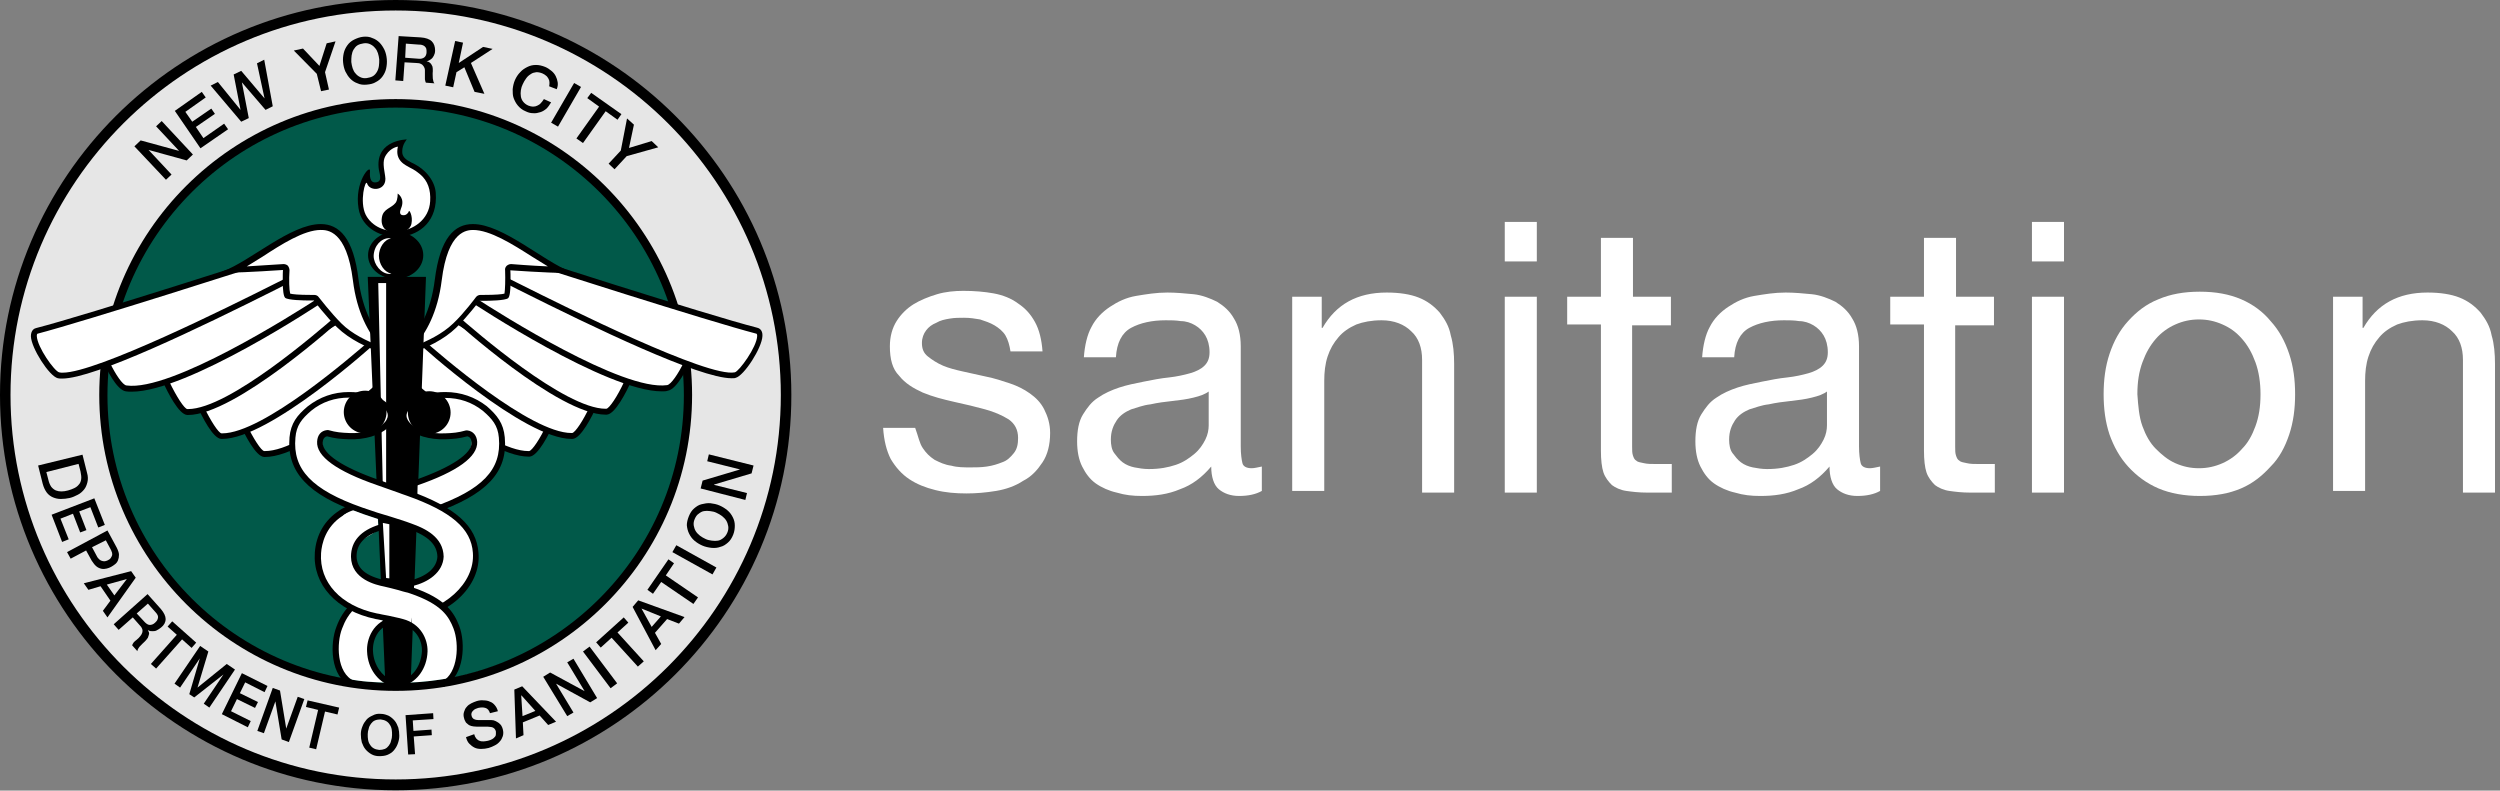 <?xml version="1.0" encoding="UTF-8"?>
<svg width="117px" height="37px" viewBox="0 0 117 37" version="1.1" xmlns="http://www.w3.org/2000/svg" xmlns:xlink="http://www.w3.org/1999/xlink">
    <rect x="0" y="0" width="117" height="37" fill="#808080" stroke="none"/>
    <!-- Generator: Sketch 43.2 (39069) - http://www.bohemiancoding.com/sketch -->
    <title>Group 6</title>
    <desc>Created with Sketch.</desc>
    <defs></defs>
    <g id="Page-1" stroke="none" stroke-width="1" fill="none" fill-rule="evenodd">
        <g id="Mobile-Portrait" transform="translate(-10, -5)" fill-rule="nonzero">
            <g id="Group-6" transform="translate(10, 5)">
                <g id="FINAL-DSNY-Web">
                    <g id="Layer_1">
                        <g id="XMLID_92_">
                            <path d="M18.517,0.246 C8.428,0.246 0.246,8.413 0.246,18.485 C0.246,28.556 8.428,36.724 18.517,36.724 C28.606,36.724 36.788,28.556 36.788,18.485 C36.804,8.413 28.622,0.246 18.517,0.246 Z" id="Shape" fill="#E6E6E6"></path>
                            <path d="M18.517,36.985 C8.305,36.985 0,28.679 0,18.485 C0,8.29 8.305,0 18.517,0 C28.729,0 37.035,8.29 37.035,18.485 C37.05,28.679 28.729,36.985 18.517,36.985 Z M18.517,0.491 C8.582,0.491 0.492,8.567 0.492,18.485 C0.492,28.402 8.582,36.478 18.517,36.478 C28.453,36.478 36.542,28.402 36.542,18.485 C36.542,8.567 28.468,0.491 18.517,0.491 Z" id="Shape" fill="#000000"></path>
                        </g>
                        <g id="XMLID_65_" transform="translate(4.768, 4.606)" fill="#015949">
                            <ellipse id="Oval" cx="13.719" cy="13.741" rx="13.673" ry="13.649"></ellipse>
                        </g>
                        <g id="XMLID_93_" transform="translate(4.614, 4.606)" fill="#000000">
                            <path d="M13.903,27.727 C6.26,27.727 0.031,21.509 0.031,13.879 C0.031,6.249 6.26,0.031 13.903,0.031 C21.547,0.031 27.776,6.249 27.776,13.879 C27.776,21.524 21.562,27.727 13.903,27.727 Z M13.903,0.43 C6.475,0.43 0.415,6.463 0.415,13.894 C0.415,21.325 6.46,27.359 13.903,27.359 C21.332,27.359 27.391,21.325 27.391,13.894 C27.391,6.463 21.347,0.43 13.903,0.43 Z" id="Shape"></path>
                        </g>
                        <g id="Group" transform="translate(6.152, 1.689)" fill="#000000">
                            <polygon id="Shape" points="0.138 5.159 0.431 4.882 2.23 5.373 2.23 5.373 1.153 4.222 1.415 3.976 2.876 5.542 2.584 5.819 0.8 5.327 0.8 5.327 1.876 6.479 1.615 6.724"></polygon>
                            <polygon id="Shape" points="2.03 3.5 3.291 2.61 3.476 2.871 2.522 3.546 2.845 4.007 3.737 3.393 3.906 3.639 3.014 4.253 3.368 4.775 4.337 4.099 4.522 4.36 3.23 5.251"></polygon>
                            <polygon id="Shape" points="3.707 2.318 4.045 2.149 5.106 3.454 5.106 3.454 4.783 1.796 5.137 1.627 6.229 2.917 6.229 2.917 5.875 1.274 6.213 1.105 6.613 3.285 6.275 3.454 5.168 2.165 5.168 2.165 5.491 3.838 5.137 4.007"></polygon>
                            <polygon id="Shape" points="8.674 1.766 7.598 0.676 8.028 0.583 8.797 1.397 9.136 0.338 9.551 0.246 9.059 1.689 9.243 2.502 8.874 2.579"></polygon>
                            <path d="M10.843,0.031 C10.997,0.015 11.15,0.031 11.273,0.092 C11.412,0.138 11.519,0.215 11.612,0.307 C11.704,0.399 11.781,0.522 11.842,0.645 C11.904,0.783 11.935,0.921 11.95,1.075 C11.965,1.228 11.95,1.382 11.919,1.52 C11.889,1.658 11.827,1.781 11.75,1.888 C11.673,1.996 11.566,2.088 11.443,2.149 C11.32,2.226 11.181,2.257 11.012,2.272 C10.858,2.288 10.704,2.272 10.581,2.211 C10.443,2.165 10.335,2.088 10.243,1.996 C10.151,1.904 10.074,1.781 10.012,1.658 C9.951,1.52 9.92,1.382 9.905,1.228 C9.889,1.075 9.905,0.937 9.935,0.798 C9.966,0.66 10.028,0.537 10.105,0.43 C10.181,0.322 10.289,0.23 10.412,0.169 C10.535,0.107 10.689,0.046 10.843,0.031 Z M10.874,0.338 C10.766,0.353 10.658,0.384 10.581,0.43 C10.504,0.476 10.443,0.553 10.397,0.629 C10.351,0.706 10.32,0.798 10.304,0.906 C10.289,0.998 10.289,1.105 10.289,1.213 C10.304,1.32 10.32,1.412 10.351,1.505 C10.381,1.597 10.428,1.689 10.489,1.75 C10.551,1.827 10.612,1.873 10.704,1.919 C10.797,1.965 10.889,1.98 11.012,1.965 C11.12,1.95 11.227,1.919 11.304,1.873 C11.381,1.827 11.443,1.75 11.489,1.673 C11.535,1.597 11.566,1.505 11.581,1.397 C11.596,1.305 11.596,1.198 11.596,1.09 C11.581,0.983 11.566,0.89 11.535,0.798 C11.504,0.706 11.458,0.614 11.396,0.553 C11.335,0.476 11.273,0.43 11.181,0.384 C11.089,0.338 10.981,0.322 10.874,0.338 Z" id="Shape"></path>
                            <path d="M12.504,0 L13.534,0.061 C13.765,0.077 13.949,0.138 14.057,0.246 C14.165,0.353 14.211,0.507 14.211,0.676 C14.211,0.783 14.18,0.86 14.149,0.921 C14.119,0.983 14.073,1.044 14.026,1.075 C13.98,1.105 13.949,1.136 13.903,1.151 C13.857,1.167 13.826,1.182 13.811,1.182 L13.811,1.182 C13.842,1.182 13.873,1.198 13.919,1.213 C13.949,1.228 13.98,1.259 14.011,1.29 C14.042,1.32 14.057,1.382 14.088,1.428 C14.103,1.489 14.103,1.551 14.103,1.643 C14.088,1.766 14.103,1.888 14.103,1.98 C14.119,2.088 14.134,2.165 14.18,2.211 L13.78,2.18 C13.75,2.134 13.75,2.073 13.734,2.027 L13.734,1.858 L13.734,1.597 C13.734,1.52 13.703,1.459 13.673,1.412 C13.642,1.366 13.596,1.32 13.55,1.305 C13.503,1.274 13.427,1.259 13.334,1.259 L12.781,1.228 L12.719,2.103 L12.35,2.073 L12.504,0 Z M12.811,1.013 L13.427,1.059 C13.55,1.075 13.642,1.044 13.703,0.998 C13.765,0.952 13.811,0.86 13.811,0.752 C13.811,0.691 13.811,0.629 13.796,0.583 C13.78,0.537 13.75,0.507 13.719,0.476 C13.688,0.445 13.642,0.43 13.596,0.415 C13.55,0.399 13.503,0.399 13.457,0.399 L12.842,0.353 L12.811,1.013 Z" id="Shape"></path>
                            <polygon id="Shape" points="15.149 0.23 15.518 0.307 15.318 1.259 16.456 0.507 16.902 0.599 15.887 1.259 16.518 2.702 16.057 2.61 15.58 1.459 15.211 1.689 15.057 2.395 14.688 2.318"></polygon>
                            <path d="M19.548,2.349 C19.563,2.288 19.563,2.226 19.563,2.165 C19.563,2.103 19.548,2.057 19.517,1.996 C19.486,1.95 19.455,1.888 19.409,1.858 C19.363,1.812 19.302,1.781 19.24,1.75 C19.132,1.704 19.04,1.689 18.948,1.689 C18.856,1.704 18.763,1.72 18.686,1.781 C18.61,1.827 18.533,1.888 18.471,1.98 C18.41,2.057 18.363,2.149 18.317,2.241 C18.271,2.334 18.24,2.426 18.225,2.533 C18.21,2.625 18.21,2.733 18.225,2.825 C18.24,2.917 18.271,2.994 18.333,3.071 C18.394,3.147 18.471,3.209 18.579,3.255 C18.656,3.285 18.733,3.301 18.794,3.301 C18.871,3.301 18.933,3.285 18.994,3.255 C19.056,3.224 19.117,3.193 19.163,3.132 C19.209,3.086 19.256,3.024 19.302,2.948 L19.64,3.101 C19.578,3.209 19.502,3.316 19.425,3.393 C19.332,3.47 19.24,3.531 19.132,3.562 C19.025,3.593 18.917,3.623 18.794,3.608 C18.671,3.608 18.563,3.577 18.44,3.516 C18.287,3.454 18.179,3.362 18.087,3.255 C17.994,3.147 17.933,3.024 17.887,2.902 C17.841,2.779 17.841,2.641 17.841,2.487 C17.856,2.349 17.887,2.195 17.948,2.057 C18.01,1.919 18.087,1.796 18.194,1.689 C18.287,1.581 18.41,1.505 18.533,1.443 C18.656,1.382 18.779,1.351 18.933,1.351 C19.071,1.351 19.209,1.382 19.363,1.443 C19.471,1.489 19.563,1.551 19.655,1.627 C19.748,1.704 19.809,1.781 19.855,1.873 C19.901,1.965 19.932,2.057 19.948,2.165 C19.963,2.272 19.948,2.38 19.901,2.487 L19.548,2.349 Z" id="Shape"></path>
                            <polygon id="Shape" points="20.717 2.195 21.04 2.38 19.963 4.237 19.64 4.053"></polygon>
                            <polygon id="Shape" points="21.516 2.656 22.931 3.654 22.747 3.915 22.193 3.516 21.132 5.005 20.824 4.79 21.885 3.301 21.332 2.902"></polygon>
                            <polygon id="Shape" points="22.901 5.358 23.193 3.854 23.516 4.145 23.285 5.235 24.346 4.913 24.654 5.205 23.177 5.619 22.608 6.233 22.331 5.972"></polygon>
                        </g>
                        <g id="Group" transform="translate(1.692, 21.187)" fill="#000000">
                            <path d="M2.169,0.092 L2.384,0.952 C2.43,1.105 2.43,1.259 2.399,1.382 C2.368,1.505 2.322,1.627 2.245,1.72 C2.169,1.812 2.076,1.904 1.953,1.965 C1.83,2.027 1.707,2.088 1.569,2.119 C1.43,2.149 1.292,2.165 1.153,2.165 C1.015,2.165 0.892,2.134 0.784,2.088 C0.677,2.042 0.569,1.965 0.492,1.858 C0.415,1.75 0.354,1.627 0.308,1.459 L0.092,0.599 L2.169,0.092 Z M0.477,0.906 L0.569,1.259 C0.6,1.397 0.646,1.505 0.707,1.597 C0.769,1.673 0.846,1.735 0.923,1.766 C1,1.796 1.092,1.812 1.184,1.812 C1.277,1.812 1.384,1.796 1.492,1.766 C1.599,1.735 1.692,1.704 1.784,1.658 C1.876,1.612 1.938,1.566 1.999,1.489 C2.061,1.428 2.092,1.336 2.107,1.244 C2.122,1.151 2.107,1.029 2.076,0.875 L1.984,0.522 L0.477,0.906 Z" id="Shape"></path>
                            <polygon id="Shape" points="2.722 2.134 3.214 3.378 2.907 3.5 2.538 2.549 2.015 2.748 2.353 3.623 2.061 3.731 1.723 2.856 1.138 3.086 1.523 4.053 1.215 4.176 0.723 2.902"></polygon>
                            <path d="M3.337,3.639 L3.768,4.437 C3.83,4.56 3.876,4.683 3.876,4.775 C3.876,4.882 3.86,4.959 3.83,5.036 C3.799,5.112 3.753,5.174 3.691,5.22 C3.63,5.266 3.568,5.312 3.507,5.343 C3.445,5.373 3.384,5.404 3.307,5.42 C3.23,5.435 3.153,5.45 3.076,5.435 C2.999,5.42 2.907,5.389 2.83,5.327 C2.753,5.266 2.676,5.174 2.599,5.051 L2.338,4.575 L1.615,4.959 L1.446,4.652 L3.337,3.639 Z M2.615,4.422 L2.861,4.882 C2.876,4.913 2.907,4.944 2.938,4.974 C2.968,5.005 2.999,5.036 3.045,5.051 C3.091,5.066 3.137,5.082 3.184,5.082 C3.23,5.082 3.291,5.066 3.353,5.036 C3.414,5.005 3.46,4.974 3.491,4.928 C3.522,4.882 3.537,4.851 3.553,4.805 C3.568,4.759 3.553,4.729 3.553,4.683 C3.537,4.637 3.522,4.606 3.507,4.56 L3.261,4.099 L2.615,4.422 Z" id="Shape"></path>
                            <path d="M4.445,5.542 L4.66,5.849 L3.337,7.707 L3.122,7.4 L3.476,6.924 L3.014,6.249 L2.445,6.417 L2.23,6.11 L4.445,5.542 Z M3.307,6.172 L3.66,6.678 L4.245,5.911 L4.245,5.911 L3.307,6.172 Z" id="Shape"></path>
                            <path d="M5.214,6.617 L5.844,7.323 C5.983,7.492 6.06,7.646 6.06,7.784 C6.06,7.937 5.983,8.076 5.844,8.183 C5.767,8.244 5.691,8.29 5.629,8.321 C5.567,8.352 5.506,8.352 5.444,8.352 C5.383,8.352 5.337,8.352 5.306,8.337 C5.275,8.321 5.245,8.306 5.229,8.306 L5.229,8.306 C5.245,8.337 5.26,8.367 5.275,8.398 C5.291,8.429 5.291,8.475 5.275,8.521 C5.26,8.567 5.245,8.613 5.229,8.659 C5.198,8.705 5.152,8.766 5.091,8.828 C4.998,8.905 4.922,8.997 4.845,9.073 C4.783,9.15 4.737,9.227 4.737,9.288 L4.491,9.012 C4.506,8.966 4.537,8.92 4.568,8.874 C4.614,8.828 4.645,8.797 4.691,8.766 C4.768,8.705 4.829,8.644 4.875,8.582 C4.922,8.521 4.952,8.475 4.968,8.413 C4.983,8.367 4.983,8.306 4.968,8.26 C4.952,8.214 4.922,8.152 4.86,8.091 L4.522,7.707 L3.86,8.29 L3.63,8.029 L5.214,6.617 Z M4.706,7.523 L5.091,7.937 C5.168,8.014 5.245,8.06 5.321,8.06 C5.398,8.06 5.491,8.029 5.567,7.953 C5.614,7.907 5.66,7.861 5.675,7.815 C5.691,7.768 5.706,7.738 5.706,7.692 C5.706,7.646 5.691,7.615 5.675,7.584 C5.66,7.554 5.629,7.507 5.598,7.477 L5.229,7.062 L4.706,7.523 Z" id="Shape"></path>
                            <polygon id="Shape" points="6.367 7.891 7.49 8.889 7.275 9.135 6.829 8.736 5.614 10.102 5.368 9.887 6.583 8.521 6.152 8.137"></polygon>
                            <polygon id="Shape" points="7.675 9.043 8.059 9.304 7.551 10.993 7.551 10.993 8.92 9.887 9.305 10.148 8.105 11.929 7.844 11.745 8.766 10.378 8.766 10.378 7.398 11.453 7.167 11.3 7.659 9.626 7.659 9.626 6.736 10.993 6.475 10.808"></polygon>
                            <polygon id="Shape" points="9.628 10.317 10.827 10.916 10.689 11.207 9.782 10.747 9.535 11.254 10.381 11.668 10.243 11.944 9.397 11.53 9.12 12.098 10.043 12.559 9.905 12.85 8.69 12.236"></polygon>
                            <polygon id="Shape" points="11.073 11.008 11.412 11.131 11.704 12.912 11.704 12.912 12.242 11.422 12.55 11.53 11.827 13.541 11.489 13.418 11.196 11.637 11.196 11.637 10.658 13.127 10.351 13.019"></polygon>
                            <polygon id="Shape" points="12.704 11.591 14.18 11.929 14.103 12.251 13.519 12.113 13.104 13.879 12.781 13.802 13.196 12.037 12.627 11.898"></polygon>
                            <path d="M16.133,12.221 C16.272,12.221 16.395,12.267 16.503,12.313 C16.61,12.374 16.702,12.451 16.779,12.543 C16.856,12.635 16.902,12.743 16.949,12.866 C16.979,12.988 16.995,13.111 16.995,13.249 C16.995,13.388 16.964,13.51 16.918,13.633 C16.872,13.756 16.81,13.848 16.733,13.94 C16.656,14.032 16.549,14.094 16.441,14.14 C16.333,14.186 16.195,14.201 16.057,14.201 C15.918,14.201 15.795,14.171 15.687,14.109 C15.58,14.048 15.487,13.971 15.411,13.879 C15.334,13.787 15.288,13.679 15.241,13.556 C15.211,13.434 15.195,13.311 15.195,13.173 C15.195,13.034 15.226,12.912 15.272,12.804 C15.318,12.681 15.38,12.589 15.457,12.497 C15.534,12.405 15.641,12.344 15.749,12.298 C15.857,12.236 15.98,12.205 16.133,12.221 Z M16.118,12.482 C16.026,12.482 15.933,12.497 15.857,12.528 C15.78,12.559 15.718,12.62 15.672,12.681 C15.626,12.743 15.58,12.82 15.564,12.912 C15.534,13.004 15.518,13.08 15.518,13.173 C15.518,13.265 15.518,13.357 15.534,13.434 C15.549,13.526 15.58,13.602 15.626,13.664 C15.672,13.741 15.718,13.787 15.795,13.833 C15.872,13.879 15.949,13.894 16.057,13.91 C16.149,13.91 16.241,13.894 16.318,13.863 C16.395,13.833 16.456,13.771 16.503,13.71 C16.549,13.649 16.595,13.572 16.61,13.48 C16.641,13.388 16.656,13.311 16.656,13.219 C16.656,13.127 16.656,13.034 16.641,12.958 C16.626,12.866 16.595,12.789 16.549,12.727 C16.503,12.651 16.456,12.605 16.379,12.559 C16.303,12.512 16.21,12.497 16.118,12.482 Z" id="Shape"></path>
                            <polygon id="Shape" points="17.287 12.282 18.579 12.19 18.594 12.466 17.625 12.528 17.656 13.019 18.502 12.958 18.517 13.219 17.671 13.28 17.733 14.109 17.41 14.124"></polygon>
                            <path d="M20.501,13.173 C20.517,13.249 20.547,13.311 20.594,13.372 C20.64,13.418 20.686,13.464 20.747,13.48 C20.809,13.51 20.87,13.51 20.932,13.51 C20.993,13.51 21.07,13.495 21.147,13.48 C21.224,13.464 21.286,13.434 21.347,13.403 C21.393,13.372 21.439,13.341 21.47,13.295 C21.501,13.265 21.516,13.219 21.516,13.173 L21.516,13.05 C21.501,12.973 21.455,12.912 21.409,12.881 C21.363,12.85 21.316,12.835 21.27,12.835 C21.193,12.82 21.101,12.82 20.993,12.82 L20.609,12.82 C20.517,12.82 20.424,12.804 20.363,12.789 C20.301,12.773 20.24,12.743 20.194,12.697 C20.148,12.666 20.101,12.62 20.086,12.574 C20.055,12.528 20.04,12.482 20.025,12.42 C19.994,12.313 19.994,12.221 20.025,12.129 C20.055,12.037 20.086,11.96 20.148,11.898 C20.209,11.822 20.271,11.776 20.363,11.729 C20.455,11.683 20.532,11.653 20.624,11.622 C20.732,11.591 20.84,11.576 20.947,11.591 C21.055,11.591 21.147,11.607 21.24,11.653 C21.332,11.683 21.409,11.745 21.47,11.822 C21.532,11.898 21.578,11.975 21.609,12.098 L21.24,12.19 C21.193,12.052 21.132,11.975 21.024,11.944 C20.932,11.914 20.824,11.914 20.686,11.944 C20.64,11.96 20.594,11.975 20.563,11.99 C20.517,12.006 20.486,12.037 20.455,12.067 C20.424,12.098 20.394,12.129 20.378,12.175 C20.363,12.221 20.363,12.267 20.378,12.313 C20.394,12.39 20.44,12.436 20.486,12.466 C20.547,12.497 20.609,12.512 20.686,12.512 L20.778,12.512 L20.963,12.512 L21.163,12.512 L21.301,12.512 C21.378,12.512 21.439,12.528 21.501,12.559 C21.562,12.589 21.609,12.62 21.655,12.651 C21.701,12.697 21.747,12.727 21.778,12.789 C21.809,12.835 21.824,12.896 21.839,12.942 C21.87,13.065 21.87,13.157 21.839,13.265 C21.809,13.357 21.762,13.449 21.701,13.51 C21.639,13.587 21.562,13.649 21.47,13.695 C21.378,13.741 21.286,13.787 21.178,13.817 C21.055,13.848 20.947,13.863 20.824,13.863 C20.717,13.863 20.609,13.848 20.517,13.802 C20.424,13.756 20.347,13.695 20.271,13.618 C20.194,13.541 20.148,13.434 20.117,13.311 L20.501,13.173 Z" id="Shape"></path>
                            <path d="M22.378,11.085 L22.747,10.931 L24.331,12.589 L23.962,12.743 L23.562,12.298 L22.777,12.62 L22.808,13.219 L22.455,13.372 L22.378,11.085 Z M22.762,12.328 L23.362,12.083 L22.716,11.361 L22.701,11.361 L22.762,12.328 Z" id="Shape"></path>
                            <polygon id="Shape" points="23.731 10.486 24.054 10.286 25.669 11.161 25.669 11.161 24.854 9.81 25.146 9.641 26.253 11.484 25.93 11.683 24.331 10.808 24.331 10.808 25.146 12.159 24.854 12.328"></polygon>
                            <polygon id="Shape" points="25.592 9.304 25.9 9.073 27.191 10.793 26.884 11.023"></polygon>
                            <polygon id="Shape" points="26.207 8.874 27.499 7.707 27.714 7.953 27.207 8.413 28.437 9.764 28.16 10.01 26.93 8.659 26.422 9.12"></polygon>
                            <path d="M27.914,7.216 L28.176,6.909 L30.344,7.692 L30.083,7.999 L29.529,7.784 L28.96,8.429 L29.252,8.951 L28.991,9.242 L27.914,7.216 Z M28.806,8.152 L29.237,7.661 L28.33,7.293 L28.33,7.293 L28.806,8.152 Z" id="Shape"></path>
                            <polygon id="Shape" points="28.606 6.417 29.591 4.99 29.852 5.174 29.468 5.742 30.975 6.771 30.76 7.078 29.252 6.049 28.868 6.602"></polygon>
                            <polygon id="Shape" points="29.775 4.652 29.96 4.329 31.836 5.373 31.652 5.696"></polygon>
                            <path d="M30.544,2.978 C30.606,2.825 30.683,2.702 30.79,2.61 C30.898,2.518 31.006,2.441 31.144,2.41 C31.283,2.38 31.406,2.349 31.559,2.364 C31.698,2.38 31.852,2.41 31.99,2.472 C32.128,2.533 32.251,2.61 32.359,2.702 C32.467,2.794 32.544,2.902 32.605,3.024 C32.667,3.147 32.697,3.27 32.697,3.408 C32.697,3.546 32.682,3.685 32.621,3.838 C32.559,3.992 32.482,4.115 32.374,4.207 C32.267,4.299 32.159,4.376 32.021,4.406 C31.898,4.452 31.759,4.468 31.605,4.452 C31.467,4.437 31.313,4.406 31.175,4.345 C31.036,4.283 30.913,4.207 30.806,4.115 C30.698,4.022 30.621,3.915 30.56,3.792 C30.498,3.669 30.467,3.546 30.452,3.393 C30.452,3.27 30.483,3.132 30.544,2.978 Z M30.821,3.101 C30.775,3.209 30.76,3.301 30.775,3.408 C30.79,3.5 30.821,3.593 30.867,3.669 C30.913,3.746 30.99,3.823 31.067,3.884 C31.144,3.946 31.236,3.992 31.329,4.038 C31.421,4.084 31.513,4.099 31.621,4.115 C31.729,4.13 31.821,4.13 31.913,4.115 C32.005,4.099 32.082,4.053 32.159,3.992 C32.236,3.93 32.298,3.854 32.344,3.746 C32.39,3.639 32.405,3.546 32.39,3.439 C32.374,3.347 32.344,3.255 32.298,3.178 C32.251,3.101 32.175,3.024 32.098,2.963 C32.021,2.902 31.928,2.856 31.836,2.81 C31.744,2.763 31.652,2.748 31.544,2.733 C31.436,2.717 31.344,2.717 31.252,2.733 C31.159,2.748 31.083,2.794 31.006,2.856 C30.929,2.902 30.867,2.994 30.821,3.101 Z" id="Shape"></path>
                            <polygon id="Shape" points="31.098 1.673 31.19 1.305 32.944 0.783 32.944 0.783 31.406 0.399 31.482 0.077 33.574 0.599 33.482 0.967 31.729 1.489 31.729 1.505 33.267 1.888 33.19 2.211"></polygon>
                        </g>
                        <g id="Group" transform="translate(1.384, 10.44)">
                            <g id="XMLID_22_" transform="translate(9.689, 5.22)">
                                <path d="M6.444,0.184 L0.292,4.13 C0.292,4.13 0.954,5.573 1.307,5.573 C3.476,5.619 7.951,1.228 7.951,1.228 L6.444,0.184 Z" id="Shape" fill="#FFFFFF"></path>
                                <path d="M1.323,5.727 L1.292,5.727 C0.892,5.711 0.369,4.652 0.154,4.191 L0.108,4.084 L6.444,0.015 L8.151,1.228 L8.028,1.351 C7.844,1.52 3.537,5.727 1.323,5.727 Z M0.461,4.191 C0.784,4.867 1.153,5.435 1.292,5.45 L1.323,5.45 C3.23,5.45 6.998,1.95 7.705,1.259 L6.429,0.353 L0.461,4.191 Z" id="Shape" fill="#000000"></path>
                            </g>
                            <g id="XMLID_21_" transform="translate(7.69, 4.145)">
                                <path d="M6.998,0.246 L0.277,4.376 C0.277,4.376 0.938,5.819 1.292,5.819 C3.46,5.865 8.505,1.29 8.505,1.29 L6.998,0.246 Z" id="Shape" fill="#FFFFFF"></path>
                                <path d="M1.323,5.957 L1.292,5.957 C0.892,5.957 0.369,4.882 0.154,4.422 L0.108,4.314 L7.013,0.061 L8.72,1.259 L8.597,1.382 C8.382,1.581 3.537,5.957 1.323,5.957 Z M0.461,4.437 C0.784,5.112 1.153,5.68 1.292,5.696 L1.323,5.696 C3.245,5.696 7.475,2.011 8.274,1.32 L6.998,0.415 L0.461,4.437 Z" id="Shape" fill="#000000"></path>
                            </g>
                            <g id="XMLID_20_" transform="translate(6.152, 3.071)">
                                <path d="M6.952,0.184 L0.231,4.314 C0.231,4.314 0.892,5.757 1.246,5.757 C3.414,5.803 8.459,1.228 8.459,1.228 L6.952,0.184 Z" id="Shape" fill="#FFFFFF"></path>
                                <path d="M1.261,5.911 L1.23,5.911 C0.831,5.895 0.308,4.836 0.092,4.376 L0.046,4.268 L6.952,0.015 L8.659,1.213 L8.536,1.336 C8.32,1.535 3.476,5.911 1.261,5.911 Z M0.4,4.376 C0.723,5.051 1.092,5.619 1.23,5.634 L1.261,5.634 C3.184,5.634 7.413,1.95 8.213,1.259 L6.936,0.353 L0.4,4.376 Z" id="Shape" fill="#000000"></path>
                            </g>
                            <g id="XMLID_19_" transform="translate(3.384, 2.303)">
                                <path d="M8.797,0.292 L0.215,4.191 C0.215,4.191 0.754,5.389 1.138,5.435 C3.522,5.757 10.32,1.228 10.32,1.228 L8.797,0.292 Z" id="Shape" fill="#FFFFFF"></path>
                                <path d="M1.4,5.588 C1.307,5.588 1.2,5.588 1.123,5.573 C0.677,5.512 0.185,4.452 0.092,4.237 L0.031,4.115 L8.813,0.138 L10.581,1.228 L10.397,1.351 C10.135,1.535 3.999,5.588 1.4,5.588 Z M0.384,4.253 C0.631,4.759 0.969,5.281 1.153,5.297 C3.245,5.588 8.982,1.95 10.074,1.244 L8.782,0.445 L0.384,4.253 Z" id="Shape" fill="#000000"></path>
                            </g>
                            <g id="XMLID_18_" transform="translate(0, 1.228)">
                                <path d="M11.889,0.246 C11.889,0.246 2.768,3.178 0.354,3.807 C-0.2,3.946 0.969,5.803 1.353,5.88 C2.984,6.218 12.658,1.121 12.273,1.366 L11.889,0.246 Z" id="Shape" fill="#FFFFFF"></path>
                                <path d="M1.523,6.049 C1.446,6.049 1.384,6.049 1.323,6.034 C0.923,5.941 0.077,4.621 0.062,4.068 C0.062,3.777 0.231,3.7 0.308,3.685 C2.707,3.071 11.75,0.154 11.842,0.123 L11.965,0.077 L12.365,1.274 C12.365,1.29 12.381,1.29 12.381,1.305 L12.442,1.412 L12.181,1.597 L12.165,1.566 C12.027,1.627 11.781,1.75 11.519,1.888 C7.905,3.7 3.03,6.049 1.523,6.049 Z M11.796,0.415 C10.674,0.783 2.615,3.362 0.384,3.946 C0.369,3.946 0.338,3.961 0.338,4.053 C0.354,4.575 1.169,5.711 1.384,5.757 C1.43,5.773 1.492,5.773 1.553,5.773 C3.137,5.773 9.336,2.687 11.412,1.643 C11.75,1.474 11.965,1.366 12.104,1.305 L11.796,0.415 Z" id="Shape" fill="#000000"></path>
                            </g>
                            <g id="XMLID_15_" transform="translate(8.92, 0)">
                                <path d="M8.013,6.08 C7.305,5.865 6.26,5.481 5.583,4.805 C5.075,4.314 4.522,3.562 4.506,3.562 C4.476,3.531 4.445,3.5 4.399,3.5 L4.399,3.5 L4.229,3.5 C3.476,3.5 3.184,3.439 3.137,3.408 C3.076,3.316 3.045,2.717 3.076,2.211 C3.076,2.165 3.061,2.134 3.03,2.103 C2.999,2.073 2.968,2.057 2.938,2.057 C2.938,2.057 2.938,2.057 2.922,2.057 C2.907,2.057 1.461,2.165 0.631,2.18 C1.015,1.98 1.415,1.72 1.846,1.459 C2.784,0.86 3.86,0.184 4.706,0.184 C5.598,0.184 6.137,0.998 6.352,2.671 C6.583,4.544 7.398,5.558 8.013,6.08 Z" id="Shape" fill="#FFFFFF"></path>
                                <path d="M4.706,0.322 C4.998,0.322 5.921,0.322 6.213,2.687 C6.398,4.191 6.952,5.159 7.49,5.757 C6.875,5.527 6.167,5.189 5.675,4.698 C5.183,4.207 4.614,3.47 4.614,3.47 C4.568,3.393 4.476,3.362 4.399,3.362 L4.399,3.362 L4.245,3.362 C3.676,3.362 3.384,3.332 3.276,3.301 C3.23,3.132 3.214,2.656 3.245,2.211 C3.245,2.134 3.214,2.057 3.168,1.996 C3.122,1.95 3.045,1.919 2.968,1.919 L2.953,1.919 C2.938,1.919 2.03,1.98 1.246,2.027 C1.476,1.888 1.723,1.735 1.969,1.581 C2.861,0.998 3.922,0.322 4.706,0.322 L4.706,0.322 Z M4.706,0.046 C3.291,0.046 1.4,1.796 0.123,2.257 C-1.13287157e-12,2.303 0.138,2.318 0.4,2.318 C1.153,2.318 2.938,2.195 2.938,2.195 C2.938,2.195 2.876,3.362 3.045,3.5 C3.184,3.608 3.891,3.623 4.214,3.623 L4.383,3.623 C4.383,3.623 4.952,4.376 5.475,4.882 C6.644,6.018 8.751,6.387 8.751,6.387 C8.751,6.387 6.859,5.619 6.475,2.641 C6.244,0.691 5.567,0.046 4.706,0.046 L4.706,0.046 Z" id="Shape" fill="#000000"></path>
                            </g>
                        </g>
                        <g id="Group" transform="translate(17.841, 10.44)">
                            <g id="XMLID_26_" transform="translate(0, 5.22)">
                                <path d="M1.799,0.184 L7.951,4.13 C7.951,4.13 7.29,5.573 6.936,5.573 C4.768,5.619 0.292,1.228 0.292,1.228 L1.799,0.184 Z" id="Shape" fill="#FFFFFF"></path>
                                <path d="M6.906,5.711 C4.691,5.711 0.384,1.505 0.2,1.32 L0.077,1.198 L1.784,0 L8.121,4.068 L8.074,4.176 C7.859,4.637 7.336,5.696 6.936,5.711 L6.906,5.711 Z M0.508,1.259 C1.23,1.95 4.998,5.45 6.89,5.45 L6.921,5.45 C7.059,5.435 7.444,4.867 7.751,4.191 L1.769,0.353 L0.508,1.259 Z" id="Shape" fill="#000000"></path>
                            </g>
                            <g id="XMLID_25_" transform="translate(1.384, 4.145)">
                                <path d="M1.846,0.23 L8.567,4.36 C8.567,4.36 7.905,5.803 7.551,5.803 C5.383,5.849 0.338,1.274 0.338,1.274 L1.846,0.23 Z" id="Shape" fill="#FFFFFF"></path>
                                <path d="M7.521,5.957 C5.306,5.957 0.461,1.581 0.261,1.382 L0.138,1.259 L1.846,0.061 L8.751,4.314 L8.705,4.422 C8.49,4.882 7.967,5.941 7.567,5.957 L7.521,5.957 Z M0.569,1.305 C1.369,2.011 5.598,5.68 7.521,5.68 L7.551,5.68 C7.69,5.665 8.074,5.097 8.382,4.422 L1.846,0.399 L0.569,1.305 Z" id="Shape" fill="#000000"></path>
                            </g>
                            <g id="XMLID_24_" transform="translate(3.076, 3.071)">
                                <path d="M1.738,0.184 L8.459,4.314 C8.459,4.314 7.798,5.757 7.444,5.757 C5.275,5.803 0.231,1.228 0.231,1.228 L1.738,0.184 Z" id="Shape" fill="#FFFFFF"></path>
                                <path d="M7.428,5.895 C5.214,5.895 0.369,1.52 0.169,1.32 L0.046,1.198 L1.753,0 L8.659,4.253 L8.613,4.36 C8.397,4.821 7.874,5.88 7.475,5.895 C7.444,5.895 7.444,5.895 7.428,5.895 Z M0.477,1.244 C1.277,1.95 5.506,5.619 7.428,5.619 L7.459,5.619 C7.598,5.604 7.982,5.036 8.29,4.36 L1.753,0.338 L0.477,1.244 Z" id="Shape" fill="#000000"></path>
                            </g>
                            <g id="XMLID_17_" transform="translate(3.845, 2.303)">
                                <path d="M1.892,0.276 L10.474,4.176 C10.474,4.176 9.935,5.373 9.551,5.42 C7.167,5.742 0.354,1.228 0.354,1.228 L1.892,0.276 Z" id="Shape" fill="#FFFFFF"></path>
                                <path d="M9.289,5.573 C6.69,5.573 0.554,1.52 0.277,1.336 L0.092,1.213 L1.876,0.107 L10.658,4.084 L10.597,4.207 C10.504,4.422 9.997,5.481 9.566,5.542 C9.489,5.573 9.397,5.573 9.289,5.573 Z M0.615,1.228 C1.707,1.934 7.444,5.573 9.535,5.281 C9.72,5.251 10.058,4.744 10.304,4.237 L1.907,0.43 L0.615,1.228 Z" id="Shape" fill="#000000"></path>
                            </g>
                            <g id="XMLID_13_" transform="translate(5.383, 1.228)">
                                <path d="M0.646,0.246 C0.646,0.246 9.766,3.178 12.181,3.807 C12.734,3.946 11.566,5.803 11.181,5.88 C9.551,6.218 -0.123,1.121 0.261,1.366 L0.646,0.246 Z" id="Shape" fill="#FFFFFF"></path>
                                <path d="M11.012,6.034 C9.505,6.034 4.614,3.685 1,1.873 C0.723,1.735 0.492,1.612 0.354,1.551 L0.338,1.581 L0.077,1.412 L0.138,1.29 C0.154,1.274 0.154,1.259 0.154,1.259 L0.554,0.061 L0.677,0.107 C0.769,0.138 9.812,3.055 12.212,3.669 C12.288,3.685 12.473,3.761 12.458,4.053 C12.442,4.606 11.596,5.926 11.196,6.018 C11.166,6.034 11.089,6.034 11.012,6.034 Z M0.446,1.305 C0.584,1.366 0.8,1.474 1.138,1.643 C3.307,2.733 9.92,6.018 11.166,5.757 C11.366,5.711 12.196,4.575 12.212,4.053 C12.212,3.961 12.181,3.946 12.165,3.946 C9.92,3.362 1.876,0.783 0.754,0.415 L0.446,1.305 Z" id="Shape" fill="#000000"></path>
                            </g>
                            <g id="XMLID_4_" transform="translate(0.154, 0)">
                                <path d="M0.831,6.064 C1.43,5.558 2.245,4.529 2.492,2.656 C2.707,0.983 3.245,0.169 4.137,0.169 C4.968,0.169 6.044,0.844 6.998,1.443 C7.428,1.72 7.828,1.965 8.213,2.165 C7.398,2.149 5.937,2.042 5.921,2.042 C5.921,2.042 5.921,2.042 5.906,2.042 C5.875,2.042 5.829,2.057 5.814,2.088 C5.783,2.119 5.767,2.149 5.767,2.195 C5.798,2.702 5.767,3.301 5.706,3.393 C5.66,3.424 5.383,3.485 4.629,3.485 L4.46,3.485 L4.46,3.485 C4.414,3.485 4.368,3.5 4.352,3.546 C4.352,3.546 3.783,4.299 3.276,4.79 C2.584,5.466 1.538,5.865 0.831,6.064 Z" id="Shape" fill="#FFFFFF"></path>
                                <path d="M4.137,0.046 L4.137,0.322 C4.937,0.322 5.983,0.983 6.921,1.581 C7.167,1.735 7.413,1.888 7.644,2.027 C6.859,1.996 5.952,1.919 5.937,1.919 L5.921,1.919 C5.844,1.919 5.783,1.95 5.721,1.996 C5.66,2.057 5.629,2.134 5.644,2.211 C5.66,2.656 5.644,3.132 5.614,3.301 C5.506,3.332 5.214,3.362 4.645,3.362 L4.491,3.362 L4.491,3.362 C4.399,3.362 4.322,3.408 4.276,3.47 C4.276,3.47 3.722,4.222 3.214,4.698 C2.707,5.189 1.999,5.527 1.4,5.757 C1.938,5.159 2.492,4.176 2.676,2.687 C2.968,0.322 3.876,0.322 4.183,0.322 L4.137,0.046 L4.137,0.046 Z M4.137,0.046 C3.276,0.046 2.599,0.691 2.353,2.656 C1.984,5.634 0.077,6.402 0.077,6.402 C0.077,6.402 2.184,6.034 3.353,4.898 C3.876,4.391 4.445,3.639 4.445,3.639 L4.614,3.639 C4.937,3.639 5.644,3.623 5.783,3.516 C5.952,3.378 5.89,2.211 5.89,2.211 C5.89,2.211 7.675,2.334 8.428,2.334 C8.69,2.334 8.828,2.318 8.705,2.272 C7.444,1.796 5.537,0.046 4.137,0.046 L4.137,0.046 Z" id="Shape" fill="#000000"></path>
                            </g>
                        </g>
                        <g id="XMLID_48_" transform="translate(17.072, 12.896)" fill="#000000">
                            <polygon id="Shape" points="2.046 19.237 2.753 0.169 0.231 0.169 1.046 19.222"></polygon>
                            <path d="M2.138,19.329 L0.969,19.298 L0.138,0.061 L2.861,0.061 L2.861,0.154 L2.138,19.329 Z M1.138,19.129 L1.953,19.145 L2.661,0.261 L0.323,0.261 L1.138,19.129 Z" id="Shape"></path>
                        </g>
                        <g id="XMLID_47_" transform="translate(17.687, 13.203)" fill="#FFFFFF">
                            <polygon id="Shape" points="0.015 0.046 0.246 10.332 0.384 10.424 0.384 0.046"></polygon>
                        </g>
                        <g id="XMLID_6_" transform="translate(16.61, 6.448)" fill="#000000">
                            <path d="M3.783,2.579 C3.753,2.103 3.399,1.505 2.661,1.167 C2.384,1.029 2.199,0.89 2.215,0.629 C2.215,0.307 2.43,0.077 2.43,0.077 C2.43,0.077 1,0.092 1.107,1.382 C1.123,1.643 1.338,2.057 0.969,2.088 C0.677,2.119 0.692,1.72 0.707,1.551 C0.723,1.228 -0.031,2.073 0.169,3.301 C0.461,5.189 3.983,5.189 3.783,2.579 Z" id="Shape"></path>
                        </g>
                        <g id="XMLID_3_" transform="translate(16.918, 6.755)" fill="#FFFFFF">
                            <path d="M3.214,2.656 C3.245,2.134 3.107,1.704 2.738,1.397 C2.445,1.151 2.322,1.136 2.076,0.983 C1.922,0.89 1.753,0.752 1.692,0.507 C1.646,0.276 1.707,0.107 1.707,0.107 C1.707,0.107 1.384,0.138 1.153,0.491 C1.015,0.706 1,0.89 1.107,1.489 C1.23,2.18 0.384,2.241 0.261,1.827 C0.185,1.612 -0.108,2.687 0.2,3.301 C0.492,3.854 1.107,4.099 1.738,4.068 C2.384,4.022 3.168,3.546 3.214,2.656 Z" id="Shape"></path>
                        </g>
                        <g id="XMLID_1_" transform="translate(17.841, 9.058)" fill="#000000">
                            <path d="M0.031,1.121 C0.092,0.706 0.477,0.691 0.677,0.43 C0.784,0.276 0.769,0 0.769,0 C0.769,0 1.138,0.215 0.923,0.706 C0.861,0.86 0.846,1.029 1.061,1.013 C1.184,1.013 1.277,0.89 1.292,0.829 C1.307,0.737 1.492,1.044 1.415,1.412 C1.292,2.027 -0.123,2.073 0.031,1.121 Z" id="Shape"></path>
                        </g>
                        <ellipse id="Oval" fill="#000000" cx="18.517" cy="11.944" rx="1.292" ry="1.105"></ellipse>
                        <path d="M17.733,11.975 C17.733,11.607 17.979,11.207 18.302,11.161 C18.271,11.161 18.24,11.146 18.21,11.146 C17.841,11.146 17.502,11.499 17.487,11.975 C17.487,12.374 17.841,12.82 18.225,12.82 C18.256,12.82 18.287,12.82 18.317,12.804 C17.979,12.743 17.733,12.344 17.733,11.975 Z" id="Shape" fill="#FFFFFF"></path>
                        <g id="XMLID_40_" transform="translate(18.763, 18.423)" fill="#FFFFFF">
                            <path d="M0.754,5.496 C3.537,5.189 4.798,3.685 4.691,2.042 C4.66,1.581 4.352,1.09 3.891,0.691 C3.076,0.046 2.245,0.046 2.03,0.046 C0.954,0.046 0.077,0.476 0.077,1.013 C0.077,1.551 0.954,1.98 2.03,1.98 C2.399,1.98 2.753,1.934 3.045,1.842 C3.307,1.812 3.353,2.119 3.322,2.241 C3.307,3.101 2.076,3.669 0.784,4.145 L0.754,5.496 Z" id="Shape"></path>
                        </g>
                        <g id="XMLID_12_" transform="translate(18.302, 18.27)" fill="#000000">
                            <path d="M0.246,6.341 C0.185,6.341 0.138,6.31 0.123,6.249 C0.092,6.172 0.123,6.095 0.2,6.064 C0.215,6.064 0.246,6.049 0.261,6.034 C0.308,6.003 0.338,5.988 0.384,5.972 C0.707,5.865 0.861,5.819 1.015,5.773 C1.2,5.727 1.4,5.665 1.922,5.481 C4.276,4.652 5.183,3.715 5.045,2.211 C4.998,1.643 4.737,1.336 4.291,0.952 C3.783,0.553 3.199,0.353 2.538,0.353 L2.538,0.353 C1.446,0.353 0.723,0.783 0.723,1.182 C0.723,1.336 0.831,1.474 0.907,1.551 C1.23,1.858 1.846,2.042 2.522,2.011 C2.907,1.996 3.122,1.98 3.507,1.873 L3.568,1.873 C3.845,1.904 4.014,2.119 4.03,2.41 C4.06,3.101 3.122,3.792 1.215,4.452 C1.138,4.483 1.061,4.437 1.046,4.36 C1.015,4.283 1.061,4.207 1.138,4.191 C2.845,3.593 3.799,2.948 3.768,2.426 C3.753,2.211 3.63,2.165 3.568,2.149 C3.184,2.257 2.938,2.272 2.553,2.288 C1.799,2.318 1.107,2.103 0.723,1.75 C0.538,1.581 0.446,1.382 0.446,1.182 C0.446,0.568 1.369,0.077 2.538,0.077 L2.538,0.077 C3.261,0.077 3.922,0.307 4.476,0.737 C4.968,1.167 5.26,1.535 5.321,2.195 C5.475,3.823 4.476,4.882 2.015,5.742 C1.476,5.926 1.277,5.988 1.092,6.034 C0.938,6.08 0.8,6.11 0.477,6.233 C0.461,6.233 0.431,6.264 0.4,6.279 C0.369,6.295 0.323,6.325 0.292,6.341 C0.277,6.341 0.261,6.341 0.246,6.341 Z" id="Shape"></path>
                        </g>
                        <g id="XMLID_10_" transform="translate(19.686, 18.855)" fill="#000000">
                            <ellipse id="Oval" transform="translate(0.645, 0.761) rotate(-11.637) translate(-0.645, -0.761) " cx="0.469" cy="0.412" rx="1" ry="1"></ellipse>
                        </g>
                        <g id="XMLID_35_" transform="translate(13.688, 18.423)" fill="#FFFFFF">
                            <path d="M8.536,7.446 C8.536,6.187 7.767,5.481 5.429,4.652 C4.952,4.483 5.198,4.606 4.045,4.176 C2.753,3.685 1.4,3.132 1.384,2.257 C1.353,2.119 1.415,1.827 1.661,1.858 C1.953,1.95 2.307,1.996 2.676,1.996 C3.753,1.996 4.629,1.566 4.629,1.029 C4.629,0.491 3.753,0.061 2.676,0.061 C2.461,0.061 1.63,0.061 0.815,0.706 C0.354,1.105 0.046,1.597 0.015,2.057 C-0.092,3.7 1.292,4.821 3.46,5.573 C4.368,5.88 4.968,6.049 5.829,6.417 C6.521,6.724 6.829,6.832 6.906,7.477 C7.013,8.106 6.567,8.567 5.691,8.951 L5.644,10.455 C7.567,10.025 8.536,9.027 8.536,7.446 Z" id="Shape"></path>
                        </g>
                        <path d="M17.225,30.337 C17.241,29.815 17.61,29.37 17.917,29.232 L17.856,27.758 C17.102,27.742 16.226,28.541 15.841,29.232 C15.595,29.677 15.564,31.197 16.241,31.765 C17.01,31.918 17.441,31.918 18.087,31.949 C18.102,31.888 18.025,31.703 18.01,31.688 C17.671,31.55 17.21,30.874 17.225,30.337 Z" id="Shape" fill="#FFFFFF"></path>
                        <g id="XMLID_8_" transform="translate(13.534, 18.27)" fill="#000000">
                            <path d="M5.398,10.793 C5.321,10.793 5.26,10.732 5.26,10.67 C5.26,10.593 5.306,10.532 5.383,10.517 C7.229,10.363 8.705,9.027 8.597,7.6 C8.52,6.463 7.582,5.665 5.506,4.928 C5.291,4.851 5.229,4.836 5.121,4.79 C4.998,4.744 4.783,4.667 4.122,4.437 C2.215,3.777 1.261,3.086 1.307,2.395 C1.323,2.088 1.492,1.888 1.769,1.858 L1.83,1.858 C2.215,1.965 2.43,1.98 2.815,1.996 C3.491,2.027 4.122,1.842 4.429,1.535 C4.522,1.459 4.614,1.32 4.614,1.167 C4.614,0.768 3.891,0.338 2.799,0.338 L2.799,0.338 C2.138,0.338 1.538,0.537 1.03,0.952 C0.584,1.336 0.338,1.643 0.292,2.211 C0.154,3.7 1.061,4.652 3.414,5.481 C3.937,5.665 4.368,5.803 4.752,5.911 C5.075,6.018 5.398,6.11 5.721,6.233 C6.367,6.463 7.213,6.863 7.229,7.784 C7.213,8.137 7.044,8.444 6.752,8.69 C6.229,9.135 5.352,9.304 4.798,9.242 C4.722,9.227 4.66,9.166 4.675,9.089 C4.691,9.012 4.752,8.951 4.829,8.966 C5.26,9.012 6.075,8.889 6.567,8.475 C6.798,8.275 6.921,8.045 6.936,7.784 C6.921,7.216 6.506,6.817 5.614,6.494 C5.291,6.387 4.983,6.279 4.66,6.187 C4.276,6.064 3.845,5.926 3.322,5.742 C0.861,4.882 -0.123,3.807 0.015,2.195 C0.077,1.535 0.369,1.167 0.861,0.752 C1.43,0.307 2.076,0.077 2.799,0.077 L2.799,0.077 C3.983,0.077 4.891,0.568 4.891,1.182 C4.891,1.382 4.798,1.581 4.614,1.75 C4.245,2.103 3.537,2.318 2.784,2.288 C2.399,2.272 2.153,2.257 1.769,2.149 C1.707,2.165 1.584,2.211 1.569,2.426 C1.538,2.963 2.507,3.608 4.199,4.191 C4.86,4.422 5.075,4.498 5.198,4.544 C5.306,4.575 5.368,4.606 5.583,4.683 C7.782,5.466 8.766,6.341 8.859,7.6 C8.997,9.181 7.444,10.624 5.398,10.793 L5.398,10.793 Z" id="Shape"></path>
                        </g>
                        <g id="XMLID_2_" transform="translate(16.61, 18.248)" fill="#000000">
                            <ellipse id="Oval" transform="translate(0.723, 0.731) rotate(-78.363) translate(-0.723, -0.731) " cx="0.375" cy="0.554" rx="1" ry="1"></ellipse>
                        </g>
                        <path d="M18.21,32.072 C17.733,31.903 17.21,31.335 17.179,30.49 C17.148,29.968 17.41,29.032 18.502,28.848 L18.548,29.124 C17.425,29.293 17.441,30.352 17.456,30.475 C17.487,31.151 17.902,31.657 18.302,31.811 L18.21,32.072 Z" id="Shape" fill="#000000"></path>
                        <path d="M16.518,32.149 C16.503,32.149 16.487,32.149 16.456,32.133 C15.426,31.688 15.441,30.091 15.749,29.324 C16.026,28.587 16.595,27.712 18.425,27.405 C18.502,27.389 18.579,27.435 18.579,27.512 C18.594,27.589 18.548,27.666 18.471,27.666 C16.779,27.957 16.272,28.71 16.01,29.416 C15.749,30.076 15.734,31.504 16.579,31.872 C16.656,31.903 16.687,31.98 16.656,32.056 C16.626,32.118 16.579,32.149 16.518,32.149 Z" id="Shape" fill="#000000"></path>
                        <g id="XMLID_32_" transform="translate(14.918, 23.797)" fill="#FFFFFF">
                            <path d="M2.768,0.491 C2.768,0.599 2.784,0.798 2.784,0.798 C2.784,0.906 2.768,0.998 2.722,1.029 C2.122,1.489 1.723,1.443 1.646,2.088 C1.538,2.717 2.061,3.147 2.938,3.531 L4.537,3.961 L4.322,5.373 L2.999,5.066 C1.092,4.652 0.015,3.669 0.015,2.073 C0.015,1.167 0.461,0.645 1.538,0.061 L2.122,0.276 L2.768,0.491 Z" id="Shape"></path>
                        </g>
                        <path d="M19.855,30.337 C19.855,29.815 19.563,29.37 19.256,29.232 L19.317,27.758 C20.071,27.742 20.947,28.541 21.332,29.232 C21.578,29.677 21.655,31.181 20.963,31.749 C20.486,31.826 19.917,31.918 19.071,31.949 C19.056,31.888 19.117,31.749 19.132,31.734 C19.84,31.504 19.855,30.828 19.855,30.337 Z" id="Shape" fill="#FFFFFF"></path>
                        <g id="XMLID_14_" transform="translate(16.303, 24.411)" fill="#000000">
                            <path d="M4.46,7.738 C4.414,7.738 4.368,7.707 4.337,7.661 C4.306,7.6 4.322,7.507 4.399,7.477 C5.137,7.078 5.198,5.727 4.922,5.005 C4.706,4.452 4.383,3.869 2.891,3.362 C2.815,3.332 2.753,3.316 2.676,3.301 C2.599,3.285 2.507,3.255 2.353,3.209 C2.23,3.178 2.107,3.147 1.999,3.117 C1.861,3.086 1.753,3.055 1.676,3.04 C1.292,2.963 0.138,2.702 0.123,1.643 C0.123,0.921 0.569,0.415 1.461,0.138 C1.538,0.123 1.615,0.154 1.63,0.23 C1.646,0.307 1.615,0.384 1.538,0.399 C0.769,0.645 0.384,1.044 0.384,1.627 C0.4,2.195 0.815,2.549 1.723,2.748 C1.799,2.763 1.922,2.794 2.061,2.825 C2.169,2.856 2.292,2.886 2.43,2.917 C2.584,2.963 2.676,2.978 2.753,3.009 C2.845,3.024 2.891,3.04 2.984,3.071 C4.583,3.608 4.952,4.283 5.183,4.867 C5.506,5.696 5.414,7.2 4.537,7.676 C4.506,7.722 4.491,7.738 4.46,7.738 Z" id="Shape"></path>
                        </g>
                        <g id="XMLID_11_" transform="translate(14.611, 23.49)" fill="#000000">
                            <path d="M4.414,8.551 L4.322,8.29 C4.706,8.152 5.091,7.692 5.137,6.985 C5.152,6.617 4.968,5.941 4.183,5.742 C4.168,5.742 3.906,5.665 3.537,5.588 C3.261,5.542 3.153,5.512 3.061,5.496 L2.968,5.481 C1.138,5.097 0.015,3.869 0.123,2.364 C0.185,1.535 0.584,0.844 1.277,0.399 L1.292,0.384 C1.415,0.307 1.507,0.246 1.876,0.107 L1.969,0.368 C1.63,0.491 1.538,0.553 1.446,0.629 L1.43,0.645 C0.615,1.167 0.446,1.965 0.415,2.395 C0.323,3.761 1.338,4.867 3.03,5.22 L3.122,5.235 C3.199,5.251 3.307,5.281 3.583,5.327 C3.968,5.404 4.245,5.481 4.245,5.481 C5.075,5.696 5.414,6.417 5.398,7.001 C5.368,7.83 4.875,8.383 4.414,8.551 Z" id="Shape"></path>
                        </g>
                        <polygon id="Shape" fill="#FFFFFF" points="17.917 24.472 18.221 24.534 18.221 27.067 18.069 27.051"></polygon>
                    </g>
                </g>
                <g id="nyc-sani-logo-white" transform="translate(40.967, 10.386)" fill="#FFFFFF">
                    <g id="Layer_1">
                        <path d="M2.218,10.583 C2.376,10.819 2.534,10.976 2.771,11.133 C3.008,11.251 3.244,11.369 3.56,11.409 C3.837,11.488 4.152,11.488 4.468,11.488 C4.705,11.488 4.942,11.488 5.218,11.448 C5.494,11.409 5.731,11.33 5.929,11.251 C6.166,11.173 6.323,11.015 6.481,10.819 C6.639,10.622 6.679,10.386 6.679,10.111 C6.679,9.717 6.521,9.442 6.245,9.245 C5.929,9.048 5.573,8.891 5.139,8.773 C4.705,8.655 4.231,8.537 3.679,8.419 C3.165,8.301 2.692,8.183 2.218,7.986 C1.784,7.789 1.389,7.553 1.113,7.199 C0.797,6.885 0.679,6.413 0.679,5.822 C0.679,5.35 0.797,4.957 0.994,4.642 C1.192,4.327 1.468,4.052 1.784,3.855 C2.1,3.659 2.494,3.501 2.889,3.383 C3.284,3.265 3.718,3.226 4.113,3.226 C4.626,3.226 5.1,3.265 5.534,3.344 C5.968,3.423 6.363,3.58 6.679,3.816 C7.034,4.052 7.271,4.327 7.468,4.682 C7.666,5.036 7.784,5.508 7.823,6.058 L6.323,6.058 C6.284,5.783 6.205,5.508 6.087,5.311 C5.968,5.114 5.771,4.957 5.573,4.839 C5.376,4.721 5.139,4.642 4.902,4.564 C4.666,4.524 4.429,4.485 4.152,4.485 C3.915,4.485 3.718,4.485 3.481,4.524 C3.244,4.564 3.047,4.603 2.85,4.721 C2.652,4.8 2.494,4.918 2.376,5.075 C2.258,5.232 2.179,5.429 2.179,5.665 C2.179,5.94 2.258,6.137 2.455,6.295 C2.652,6.452 2.889,6.609 3.165,6.727 C3.442,6.845 3.758,6.924 4.113,7.003 C4.468,7.081 4.823,7.16 5.179,7.239 C5.573,7.317 5.929,7.435 6.284,7.553 C6.639,7.671 6.955,7.829 7.231,8.026 C7.508,8.222 7.745,8.458 7.902,8.773 C8.06,9.088 8.179,9.442 8.179,9.875 C8.179,10.425 8.06,10.897 7.823,11.251 C7.587,11.606 7.31,11.92 6.916,12.117 C6.56,12.353 6.126,12.51 5.652,12.589 C5.179,12.668 4.705,12.707 4.271,12.707 C3.758,12.707 3.284,12.668 2.81,12.55 C2.336,12.432 1.942,12.274 1.586,12.038 C1.231,11.802 0.955,11.488 0.718,11.094 C0.521,10.701 0.402,10.229 0.363,9.638 L1.863,9.638 C2.021,10.071 2.06,10.347 2.218,10.583 Z" id="Shape"></path>
                        <path d="M18.087,12.589 C17.811,12.746 17.455,12.825 17.021,12.825 C16.626,12.825 16.311,12.707 16.074,12.51 C15.837,12.314 15.718,11.92 15.718,11.448 C15.284,11.96 14.811,12.314 14.258,12.51 C13.705,12.746 13.113,12.825 12.482,12.825 C12.047,12.825 11.692,12.786 11.297,12.668 C10.942,12.589 10.587,12.432 10.31,12.235 C10.034,12.038 9.837,11.763 9.679,11.448 C9.521,11.133 9.442,10.74 9.442,10.268 C9.442,9.757 9.521,9.324 9.718,9.009 C9.916,8.694 10.113,8.419 10.429,8.222 C10.705,8.026 11.06,7.868 11.416,7.75 C11.771,7.632 12.166,7.553 12.56,7.475 C12.955,7.396 13.35,7.317 13.745,7.278 C14.1,7.239 14.455,7.16 14.732,7.081 C15.008,7.003 15.245,6.885 15.403,6.727 C15.561,6.57 15.64,6.373 15.64,6.098 C15.64,5.783 15.561,5.508 15.442,5.311 C15.324,5.114 15.166,4.957 14.968,4.839 C14.771,4.721 14.534,4.642 14.297,4.642 C14.061,4.603 13.824,4.603 13.587,4.603 C12.955,4.603 12.403,4.721 11.968,4.957 C11.534,5.193 11.297,5.665 11.258,6.334 L9.758,6.334 C9.797,5.783 9.916,5.272 10.113,4.918 C10.31,4.524 10.626,4.209 10.981,3.973 C11.337,3.737 11.732,3.541 12.205,3.462 C12.679,3.383 13.153,3.305 13.666,3.305 C14.061,3.305 14.495,3.344 14.89,3.383 C15.284,3.423 15.679,3.58 15.995,3.737 C16.311,3.934 16.587,4.17 16.784,4.524 C16.982,4.839 17.1,5.272 17.1,5.822 L17.1,10.504 C17.1,10.858 17.14,11.133 17.179,11.291 C17.219,11.448 17.376,11.527 17.613,11.527 C17.732,11.527 17.89,11.488 18.087,11.448 L18.087,12.589 Z M15.64,7.907 C15.442,8.065 15.205,8.144 14.89,8.222 C14.574,8.301 14.258,8.34 13.903,8.38 C13.547,8.419 13.232,8.458 12.876,8.537 C12.521,8.576 12.245,8.694 11.968,8.773 C11.692,8.891 11.455,9.048 11.297,9.284 C11.139,9.52 11.021,9.796 11.021,10.189 C11.021,10.425 11.06,10.661 11.179,10.819 C11.297,10.976 11.416,11.133 11.574,11.251 C11.732,11.369 11.929,11.448 12.126,11.488 C12.324,11.527 12.56,11.566 12.797,11.566 C13.311,11.566 13.705,11.488 14.061,11.369 C14.416,11.251 14.692,11.055 14.929,10.858 C15.166,10.661 15.324,10.425 15.442,10.189 C15.561,9.953 15.6,9.717 15.6,9.52 L15.6,7.907 L15.64,7.907 Z" id="Shape"></path>
                        <path d="M20.89,3.501 L20.89,4.957 L20.929,4.957 C21.561,3.855 22.548,3.305 23.929,3.305 C24.521,3.305 25.035,3.383 25.429,3.541 C25.824,3.698 26.14,3.934 26.416,4.249 C26.653,4.564 26.85,4.878 26.929,5.311 C27.048,5.704 27.087,6.177 27.087,6.649 L27.087,12.668 L25.587,12.668 L25.587,6.452 C25.587,5.901 25.429,5.429 25.074,5.114 C24.758,4.8 24.285,4.603 23.692,4.603 C23.219,4.603 22.824,4.682 22.508,4.8 C22.153,4.957 21.877,5.154 21.679,5.39 C21.442,5.665 21.284,5.94 21.166,6.295 C21.048,6.649 21.008,7.042 21.008,7.435 L21.008,12.589 L19.508,12.589 L19.508,3.501 L20.89,3.501 Z" id="Shape"></path>
                        <path d="M29.456,1.849 L29.456,0 L30.956,0 L30.956,1.849 L29.456,1.849 Z M30.956,3.501 L30.956,12.668 L29.456,12.668 L29.456,3.501 L30.956,3.501 Z" id="Shape"></path>
                        <path d="M37.232,3.501 L37.232,4.839 L35.416,4.839 L35.416,10.504 C35.416,10.701 35.416,10.819 35.456,10.937 C35.495,11.055 35.535,11.133 35.614,11.173 C35.693,11.251 35.811,11.251 35.969,11.291 C36.127,11.33 36.324,11.33 36.561,11.33 L37.272,11.33 L37.272,12.668 L36.127,12.668 C35.732,12.668 35.416,12.628 35.14,12.589 C34.864,12.55 34.627,12.432 34.469,12.314 C34.311,12.156 34.153,11.96 34.074,11.724 C33.995,11.488 33.956,11.133 33.956,10.701 L33.956,4.8 L32.377,4.8 L32.377,3.501 L33.956,3.501 L33.956,0.747 L35.456,0.747 L35.456,3.501 L37.232,3.501 Z" id="Shape"></path>
                        <path d="M47.022,12.589 C46.746,12.746 46.39,12.825 45.956,12.825 C45.561,12.825 45.246,12.707 45.009,12.51 C44.772,12.314 44.654,11.92 44.654,11.448 C44.219,11.96 43.746,12.314 43.193,12.51 C42.64,12.746 42.048,12.825 41.417,12.825 C40.982,12.825 40.627,12.786 40.232,12.668 C39.877,12.589 39.522,12.432 39.246,12.235 C38.969,12.038 38.772,11.763 38.614,11.448 C38.456,11.133 38.377,10.74 38.377,10.268 C38.377,9.757 38.456,9.324 38.653,9.009 C38.851,8.694 39.048,8.419 39.364,8.222 C39.64,8.026 39.996,7.868 40.351,7.75 C40.706,7.632 41.101,7.553 41.496,7.475 C41.89,7.396 42.285,7.317 42.68,7.278 C43.035,7.239 43.39,7.16 43.667,7.081 C43.943,7.003 44.18,6.885 44.338,6.727 C44.496,6.57 44.575,6.373 44.575,6.098 C44.575,5.783 44.496,5.508 44.377,5.311 C44.259,5.114 44.101,4.957 43.904,4.839 C43.706,4.721 43.469,4.642 43.232,4.642 C42.996,4.603 42.759,4.603 42.522,4.603 C41.89,4.603 41.338,4.721 40.903,4.957 C40.469,5.193 40.232,5.665 40.193,6.334 L38.693,6.334 C38.732,5.783 38.851,5.272 39.048,4.918 C39.246,4.524 39.561,4.209 39.917,3.973 C40.272,3.737 40.667,3.541 41.14,3.462 C41.614,3.383 42.088,3.305 42.601,3.305 C42.996,3.305 43.43,3.344 43.825,3.383 C44.219,3.423 44.614,3.58 44.93,3.737 C45.246,3.934 45.522,4.17 45.719,4.524 C45.917,4.839 46.035,5.272 46.035,5.822 L46.035,10.504 C46.035,10.858 46.075,11.133 46.114,11.291 C46.154,11.448 46.312,11.527 46.548,11.527 C46.667,11.527 46.825,11.488 47.022,11.448 L47.022,12.589 L47.022,12.589 Z M44.575,7.907 C44.377,8.065 44.14,8.144 43.825,8.222 C43.509,8.301 43.193,8.34 42.838,8.38 C42.482,8.419 42.167,8.458 41.811,8.537 C41.456,8.576 41.18,8.694 40.903,8.773 C40.627,8.891 40.39,9.048 40.232,9.284 C40.074,9.52 39.956,9.796 39.956,10.189 C39.956,10.425 39.996,10.661 40.114,10.819 C40.232,10.976 40.351,11.133 40.509,11.251 C40.667,11.369 40.864,11.448 41.061,11.488 C41.259,11.527 41.496,11.566 41.732,11.566 C42.246,11.566 42.64,11.488 42.996,11.369 C43.351,11.251 43.627,11.055 43.864,10.858 C44.101,10.661 44.259,10.425 44.377,10.189 C44.496,9.953 44.535,9.717 44.535,9.52 L44.535,7.907 L44.575,7.907 Z" id="Shape"></path>
                        <path d="M52.351,3.501 L52.351,4.839 L50.535,4.839 L50.535,10.504 C50.535,10.701 50.535,10.819 50.575,10.937 C50.614,11.055 50.654,11.133 50.733,11.173 C50.812,11.251 50.93,11.251 51.088,11.291 C51.246,11.33 51.443,11.33 51.68,11.33 L52.391,11.33 L52.391,12.668 L51.246,12.668 C50.851,12.668 50.535,12.628 50.259,12.589 C49.983,12.55 49.746,12.432 49.588,12.314 C49.43,12.156 49.272,11.96 49.193,11.724 C49.114,11.488 49.075,11.133 49.075,10.701 L49.075,4.8 L47.496,4.8 L47.496,3.501 L49.075,3.501 L49.075,0.747 L50.575,0.747 L50.575,3.501 L52.351,3.501 Z" id="Shape"></path>
                        <path d="M54.128,1.849 L54.128,0 L55.628,0 L55.628,1.849 L54.128,1.849 Z M55.628,3.501 L55.628,12.668 L54.128,12.668 L54.128,3.501 L55.628,3.501 Z" id="Shape"></path>
                        <path d="M57.759,6.177 C57.957,5.586 58.233,5.075 58.628,4.642 C59.022,4.209 59.457,3.855 60.049,3.619 C60.601,3.383 61.233,3.265 61.983,3.265 C62.733,3.265 63.365,3.383 63.917,3.619 C64.47,3.855 64.944,4.209 65.299,4.642 C65.694,5.075 65.97,5.586 66.167,6.177 C66.365,6.767 66.444,7.396 66.444,8.065 C66.444,8.734 66.365,9.363 66.167,9.953 C65.97,10.543 65.694,11.055 65.299,11.448 C64.904,11.881 64.47,12.235 63.917,12.471 C63.365,12.707 62.733,12.825 61.983,12.825 C61.272,12.825 60.601,12.707 60.049,12.471 C59.496,12.235 59.022,11.881 58.628,11.448 C58.233,11.015 57.957,10.504 57.759,9.953 C57.562,9.363 57.483,8.734 57.483,8.065 C57.483,7.396 57.562,6.767 57.759,6.177 Z M59.299,9.56 C59.457,9.993 59.654,10.347 59.93,10.622 C60.207,10.897 60.483,11.133 60.838,11.291 C61.194,11.448 61.549,11.527 61.944,11.527 C62.338,11.527 62.694,11.448 63.049,11.291 C63.404,11.133 63.72,10.897 63.957,10.622 C64.233,10.347 64.43,9.993 64.588,9.56 C64.746,9.127 64.825,8.655 64.825,8.065 C64.825,7.514 64.746,7.003 64.588,6.57 C64.43,6.137 64.233,5.783 63.957,5.468 C63.68,5.154 63.404,4.957 63.049,4.8 C62.694,4.642 62.338,4.564 61.944,4.564 C61.549,4.564 61.194,4.642 60.838,4.8 C60.483,4.957 60.167,5.193 59.93,5.468 C59.654,5.783 59.457,6.137 59.299,6.57 C59.141,7.003 59.062,7.475 59.062,8.065 C59.101,8.616 59.141,9.127 59.299,9.56 Z" id="Shape"></path>
                        <path d="M69.602,3.501 L69.602,4.957 L69.641,4.957 C70.273,3.855 71.26,3.305 72.641,3.305 C73.233,3.305 73.747,3.383 74.141,3.541 C74.536,3.698 74.852,3.934 75.128,4.249 C75.365,4.564 75.562,4.878 75.641,5.311 C75.76,5.704 75.799,6.177 75.799,6.649 L75.799,12.668 L74.299,12.668 L74.299,6.452 C74.299,5.901 74.141,5.429 73.786,5.114 C73.47,4.8 72.997,4.603 72.404,4.603 C71.931,4.603 71.536,4.682 71.22,4.8 C70.865,4.957 70.589,5.154 70.391,5.39 C70.154,5.665 69.996,5.94 69.878,6.295 C69.76,6.649 69.72,7.042 69.72,7.435 L69.72,12.589 L68.22,12.589 L68.22,3.501 L69.602,3.501 Z" id="Shape"></path>
                    </g>
                </g>
            </g>
        </g>
    </g>
</svg>